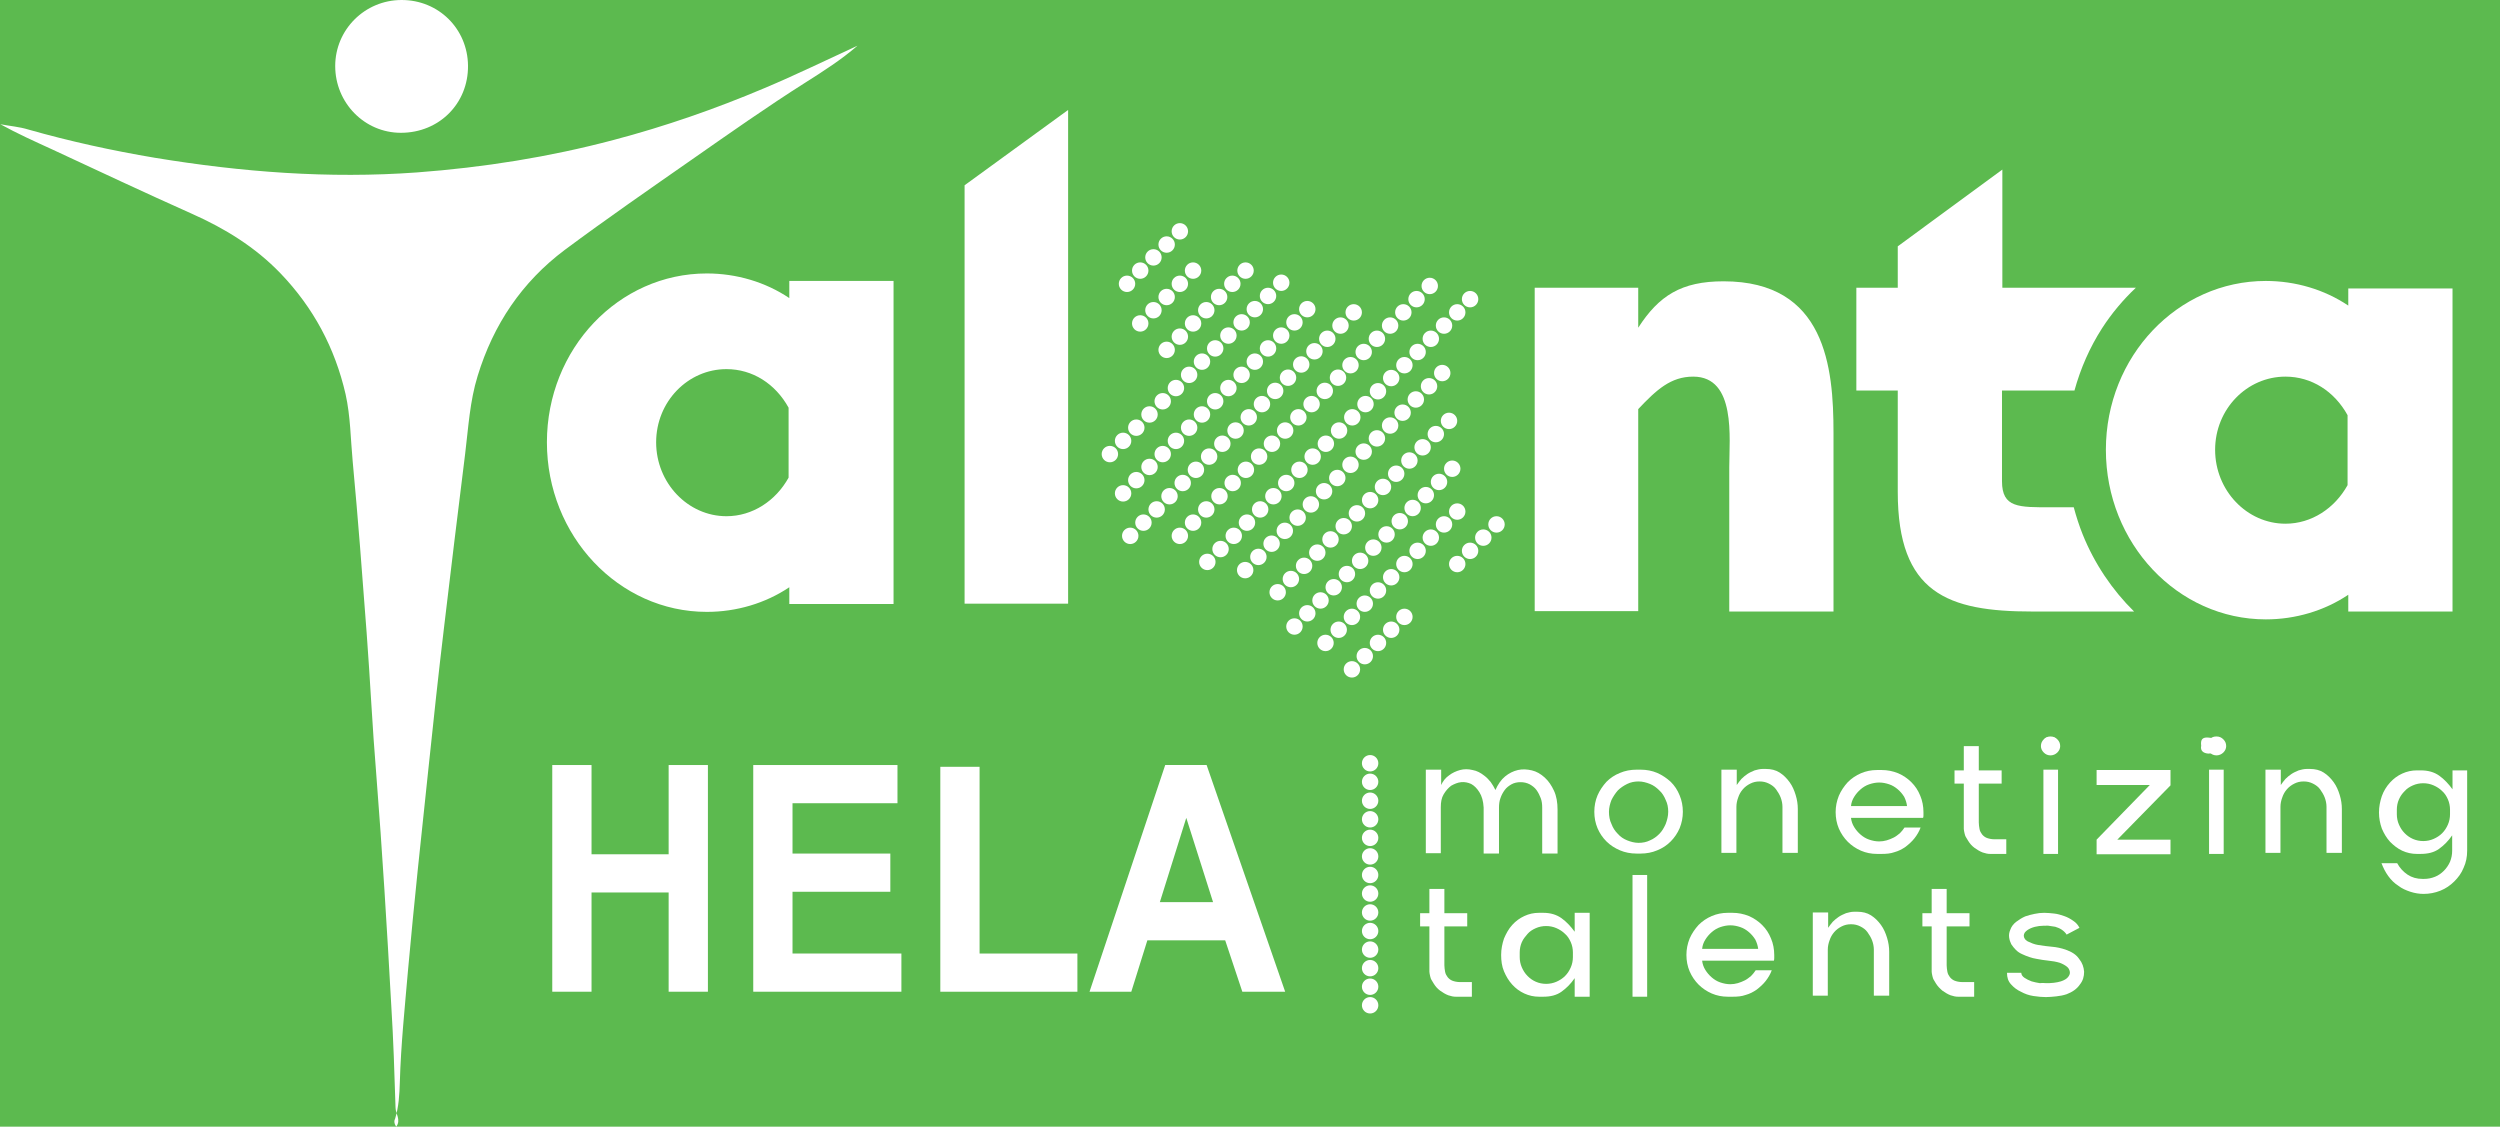 <?xml version="1.0" encoding="utf-8"?>
<!-- Generator: Adobe Illustrator 26.0.0, SVG Export Plug-In . SVG Version: 6.00 Build 0)  -->
<svg version="1.1" id="Layer_1" xmlns="http://www.w3.org/2000/svg" xmlns:xlink="http://www.w3.org/1999/xlink" x="0px" y="0px"
	 viewBox="0 0 700.3 315.6" style="enable-background:new 0 0 700.3 315.6;" xml:space="preserve">
<style type="text/css">
	.st0{fill:#070808;}
	.st1{fill:#D43330;}
	.st2{fill:#5CBA4F;}
	.st3{fill:#E72326;}
	.st4{fill:#FFFFFF;}
</style>
<rect id="XMLID_2602_" x="-61.8" y="-148.2" class="st2" width="792" height="612"/>
<g id="XMLID_179_">
	<g id="XMLID_258_">
		<g id="XMLID_451_">
			<circle id="XMLID_456_" class="st4" cx="330.5" cy="64.8" r="2.3"/>
			<circle id="XMLID_455_" class="st4" cx="326.8" cy="68.5" r="2.3"/>
			<circle id="XMLID_454_" class="st4" cx="323.1" cy="72.1" r="2.3"/>
			<circle id="XMLID_453_" class="st4" cx="319.4" cy="75.8" r="2.3"/>
			<circle id="XMLID_452_" class="st4" cx="315.7" cy="79.5" r="2.3"/>
		</g>
		<g id="XMLID_445_">
			<circle id="XMLID_450_" class="st4" cx="334.2" cy="75.8" r="2.3"/>
			<circle id="XMLID_449_" class="st4" cx="330.5" cy="79.5" r="2.3"/>
			<circle id="XMLID_448_" class="st4" cx="326.8" cy="83.2" r="2.3"/>
			<circle id="XMLID_447_" class="st4" cx="323.1" cy="86.9" r="2.3"/>
			<circle id="XMLID_446_" class="st4" cx="319.4" cy="90.6" r="2.3"/>
		</g>
		<g id="XMLID_437_">
			<circle id="XMLID_444_" class="st4" cx="348.9" cy="75.8" r="2.3"/>
			<circle id="XMLID_443_" class="st4" cx="345.2" cy="79.5" r="2.3"/>
			<circle id="XMLID_442_" class="st4" cx="341.5" cy="83.2" r="2.3"/>
			<circle id="XMLID_441_" class="st4" cx="337.9" cy="86.9" r="2.3"/>
			<circle id="XMLID_440_" class="st4" cx="334.2" cy="90.6" r="2.3"/>
			<circle id="XMLID_439_" class="st4" cx="330.5" cy="94.3" r="2.3"/>
			<circle id="XMLID_438_" class="st4" cx="326.8" cy="98" r="2.3"/>
		</g>
		<g id="XMLID_422_">
			<circle id="XMLID_436_" class="st4" cx="358.9" cy="79.2" r="2.3"/>
			<circle id="XMLID_435_" class="st4" cx="355.2" cy="82.9" r="2.3"/>
			<circle id="XMLID_434_" class="st4" cx="351.5" cy="86.6" r="2.3"/>
			<circle id="XMLID_433_" class="st4" cx="347.8" cy="90.3" r="2.3"/>
			<circle id="XMLID_432_" class="st4" cx="344.1" cy="94" r="2.3"/>
			<circle id="XMLID_431_" class="st4" cx="340.4" cy="97.6" r="2.3"/>
			<circle id="XMLID_430_" class="st4" cx="336.7" cy="101.3" r="2.3"/>
			<circle id="XMLID_429_" class="st4" cx="333.1" cy="105" r="2.3"/>
			<circle id="XMLID_428_" class="st4" cx="329.4" cy="108.7" r="2.3"/>
			<circle id="XMLID_427_" class="st4" cx="325.7" cy="112.4" r="2.3"/>
			<circle id="XMLID_426_" class="st4" cx="322" cy="116.1" r="2.3"/>
			<circle id="XMLID_425_" class="st4" cx="318.3" cy="119.8" r="2.3"/>
			<circle id="XMLID_424_" class="st4" cx="314.6" cy="123.5" r="2.3"/>
			<circle id="XMLID_423_" class="st4" cx="310.9" cy="127.2" r="2.3"/>
		</g>
		<g id="XMLID_400_">
			<circle id="XMLID_421_" class="st4" cx="366.2" cy="86.6" r="2.3"/>
			<circle id="XMLID_420_" class="st4" cx="362.6" cy="90.3" r="2.3"/>
			<circle id="XMLID_419_" class="st4" cx="358.9" cy="94" r="2.3"/>
			<circle id="XMLID_418_" class="st4" cx="355.2" cy="97.6" r="2.3"/>
			<circle id="XMLID_417_" class="st4" cx="351.5" cy="101.3" r="2.3"/>
			<circle id="XMLID_416_" class="st4" cx="347.8" cy="105" r="2.3"/>
			<circle id="XMLID_412_" class="st4" cx="344.1" cy="108.7" r="2.3"/>
			<circle id="XMLID_411_" class="st4" cx="340.4" cy="112.4" r="2.3"/>
			<circle id="XMLID_407_" class="st4" cx="336.7" cy="116.1" r="2.3"/>
			<circle id="XMLID_406_" class="st4" cx="333.1" cy="119.8" r="2.3"/>
			<circle id="XMLID_405_" class="st4" cx="329.4" cy="123.5" r="2.3"/>
			<circle id="XMLID_404_" class="st4" cx="325.7" cy="127.2" r="2.3"/>
			<circle id="XMLID_403_" class="st4" cx="322" cy="130.8" r="2.3"/>
			<circle id="XMLID_402_" class="st4" cx="318.3" cy="134.5" r="2.3"/>
			<circle id="XMLID_401_" class="st4" cx="314.6" cy="138.2" r="2.3"/>
		</g>
		<g id="XMLID_384_">
			<circle id="XMLID_399_" class="st4" cx="368.2" cy="98.4" r="2.3"/>
			<circle id="XMLID_398_" class="st4" cx="364.5" cy="102.1" r="2.3"/>
			<circle id="XMLID_397_" class="st4" cx="360.8" cy="105.8" r="2.3"/>
			<circle id="XMLID_396_" class="st4" cx="357.2" cy="109.5" r="2.3"/>
			<circle id="XMLID_395_" class="st4" cx="353.5" cy="113.2" r="2.3"/>
			<circle id="XMLID_394_" class="st4" cx="349.8" cy="116.9" r="2.3"/>
			<circle id="XMLID_393_" class="st4" cx="346.1" cy="120.6" r="2.3"/>
			<circle id="XMLID_392_" class="st4" cx="342.4" cy="124.3" r="2.3"/>
			<circle id="XMLID_391_" class="st4" cx="338.7" cy="127.9" r="2.3"/>
			<circle id="XMLID_390_" class="st4" cx="335" cy="131.6" r="2.3"/>
			<circle id="XMLID_389_" class="st4" cx="331.3" cy="135.3" r="2.3"/>
			<circle id="XMLID_388_" class="st4" cx="327.6" cy="139" r="2.3"/>
			<circle id="XMLID_387_" class="st4" cx="324" cy="142.7" r="2.3"/>
			<circle id="XMLID_386_" class="st4" cx="320.3" cy="146.4" r="2.3"/>
			<circle id="XMLID_385_" class="st4" cx="316.6" cy="150.1" r="2.3"/>
		</g>
		<g id="XMLID_370_">
			<circle id="XMLID_383_" class="st4" cx="374.8" cy="105.8" r="2.3"/>
			<circle id="XMLID_382_" class="st4" cx="371.1" cy="109.5" r="2.3"/>
			<circle id="XMLID_381_" class="st4" cx="367.4" cy="113.2" r="2.3"/>
			<circle id="XMLID_380_" class="st4" cx="363.7" cy="116.9" r="2.3"/>
			<circle id="XMLID_379_" class="st4" cx="360" cy="120.6" r="2.3"/>
			<circle id="XMLID_378_" class="st4" cx="356.3" cy="124.3" r="2.3"/>
			<circle id="XMLID_377_" class="st4" cx="352.7" cy="127.9" r="2.3"/>
			<circle id="XMLID_376_" class="st4" cx="349" cy="131.6" r="2.3"/>
			<circle id="XMLID_375_" class="st4" cx="345.3" cy="135.3" r="2.3"/>
			<circle id="XMLID_374_" class="st4" cx="341.6" cy="139" r="2.3"/>
			<circle id="XMLID_373_" class="st4" cx="337.9" cy="142.7" r="2.3"/>
			<circle id="XMLID_372_" class="st4" cx="334.2" cy="146.4" r="2.3"/>
			<circle id="XMLID_371_" class="st4" cx="330.5" cy="150.1" r="2.3"/>
		</g>
		<g id="XMLID_366_">
			<circle id="XMLID_369_" class="st4" cx="379.2" cy="87.5" r="2.3"/>
			<circle id="XMLID_368_" class="st4" cx="375.5" cy="91.2" r="2.3"/>
			<circle id="XMLID_367_" class="st4" cx="371.8" cy="94.9" r="2.3"/>
		</g>
		<g id="XMLID_358_">
			<circle id="XMLID_365_" class="st4" cx="400.5" cy="80.1" r="2.3"/>
			<circle id="XMLID_364_" class="st4" cx="396.8" cy="83.8" r="2.3"/>
			<circle id="XMLID_363_" class="st4" cx="393.1" cy="87.5" r="2.3"/>
			<circle id="XMLID_362_" class="st4" cx="389.4" cy="91.2" r="2.3"/>
			<circle id="XMLID_361_" class="st4" cx="385.7" cy="94.9" r="2.3"/>
			<circle id="XMLID_360_" class="st4" cx="382" cy="98.6" r="2.3"/>
			<circle id="XMLID_359_" class="st4" cx="378.3" cy="102.3" r="2.3"/>
		</g>
		<g id="XMLID_334_">
			<g id="XMLID_344_">
				<circle id="XMLID_357_" class="st4" cx="382.5" cy="113.2" r="2.3"/>
				<circle id="XMLID_356_" class="st4" cx="378.8" cy="116.9" r="2.3"/>
				<circle id="XMLID_355_" class="st4" cx="375.1" cy="120.6" r="2.3"/>
				<circle id="XMLID_354_" class="st4" cx="371.4" cy="124.3" r="2.3"/>
				<circle id="XMLID_353_" class="st4" cx="367.7" cy="127.9" r="2.3"/>
				<circle id="XMLID_352_" class="st4" cx="364" cy="131.6" r="2.3"/>
				<circle id="XMLID_351_" class="st4" cx="360.3" cy="135.3" r="2.3"/>
				<circle id="XMLID_350_" class="st4" cx="356.7" cy="139" r="2.3"/>
				<circle id="XMLID_349_" class="st4" cx="353" cy="142.7" r="2.3"/>
				<circle id="XMLID_348_" class="st4" cx="349.3" cy="146.4" r="2.3"/>
				<circle id="XMLID_347_" class="st4" cx="345.6" cy="150.1" r="2.3"/>
				<circle id="XMLID_346_" class="st4" cx="341.9" cy="153.8" r="2.3"/>
				<circle id="XMLID_345_" class="st4" cx="338.2" cy="157.4" r="2.3"/>
			</g>
			<g id="XMLID_335_">
				<circle id="XMLID_343_" class="st4" cx="411.8" cy="83.8" r="2.3"/>
				<circle id="XMLID_342_" class="st4" cx="408.2" cy="87.5" r="2.3"/>
				<circle id="XMLID_341_" class="st4" cx="404.5" cy="91.2" r="2.3"/>
				<circle id="XMLID_340_" class="st4" cx="400.8" cy="94.9" r="2.3"/>
				<circle id="XMLID_339_" class="st4" cx="397.1" cy="98.6" r="2.3"/>
				<circle id="XMLID_338_" class="st4" cx="393.4" cy="102.3" r="2.3"/>
				<circle id="XMLID_337_" class="st4" cx="389.7" cy="105.9" r="2.3"/>
				<circle id="XMLID_336_" class="st4" cx="386" cy="109.6" r="2.3"/>
			</g>
		</g>
		<g id="XMLID_315_">
			<g id="XMLID_321_">
				<circle id="XMLID_333_" class="st4" cx="389.4" cy="119.2" r="2.3"/>
				<circle id="XMLID_332_" class="st4" cx="385.7" cy="122.8" r="2.3"/>
				<circle id="XMLID_331_" class="st4" cx="382" cy="126.5" r="2.3"/>
				<circle id="XMLID_330_" class="st4" cx="378.3" cy="130.2" r="2.3"/>
				<circle id="XMLID_329_" class="st4" cx="374.6" cy="133.9" r="2.3"/>
				<circle id="XMLID_328_" class="st4" cx="370.9" cy="137.6" r="2.3"/>
				<circle id="XMLID_327_" class="st4" cx="367.2" cy="141.3" r="2.3"/>
				<circle id="XMLID_326_" class="st4" cx="363.5" cy="145" r="2.3"/>
				<circle id="XMLID_325_" class="st4" cx="359.9" cy="148.7" r="2.3"/>
				<circle id="XMLID_324_" class="st4" cx="356.2" cy="152.3" r="2.3"/>
				<circle id="XMLID_323_" class="st4" cx="352.5" cy="156" r="2.3"/>
				<circle id="XMLID_322_" class="st4" cx="348.8" cy="159.7" r="2.3"/>
			</g>
			<g id="XMLID_316_">
				<circle id="XMLID_320_" class="st4" cx="404" cy="104.5" r="2.3"/>
				<circle id="XMLID_319_" class="st4" cx="400.3" cy="108.2" r="2.3"/>
				<circle id="XMLID_318_" class="st4" cx="396.6" cy="111.9" r="2.3"/>
				<circle id="XMLID_317_" class="st4" cx="392.9" cy="115.6" r="2.3"/>
			</g>
		</g>
		<g id="XMLID_300_">
			<circle id="XMLID_314_" class="st4" cx="405.9" cy="117.9" r="2.3"/>
			<circle id="XMLID_313_" class="st4" cx="402.2" cy="121.6" r="2.3"/>
			<circle id="XMLID_312_" class="st4" cx="398.5" cy="125.3" r="2.3"/>
			<circle id="XMLID_311_" class="st4" cx="394.8" cy="129" r="2.3"/>
			<circle id="XMLID_310_" class="st4" cx="391.1" cy="132.7" r="2.3"/>
			<circle id="XMLID_309_" class="st4" cx="387.4" cy="136.4" r="2.3"/>
			<circle id="XMLID_308_" class="st4" cx="383.8" cy="140.1" r="2.3"/>
			<circle id="XMLID_307_" class="st4" cx="380.1" cy="143.8" r="2.3"/>
			<circle id="XMLID_306_" class="st4" cx="376.4" cy="147.4" r="2.3"/>
			<circle id="XMLID_305_" class="st4" cx="372.7" cy="151.1" r="2.3"/>
			<circle id="XMLID_304_" class="st4" cx="369" cy="154.8" r="2.3"/>
			<circle id="XMLID_303_" class="st4" cx="365.3" cy="158.5" r="2.3"/>
			<circle id="XMLID_302_" class="st4" cx="361.6" cy="162.2" r="2.3"/>
			<circle id="XMLID_301_" class="st4" cx="357.9" cy="165.9" r="2.3"/>
		</g>
		<g id="XMLID_286_">
			<circle id="XMLID_299_" class="st4" cx="406.8" cy="131.3" r="2.3"/>
			<circle id="XMLID_298_" class="st4" cx="403.1" cy="135" r="2.3"/>
			<circle id="XMLID_297_" class="st4" cx="399.4" cy="138.7" r="2.3"/>
			<circle id="XMLID_296_" class="st4" cx="395.7" cy="142.3" r="2.3"/>
			<circle id="XMLID_295_" class="st4" cx="392.1" cy="146" r="2.3"/>
			<circle id="XMLID_294_" class="st4" cx="388.4" cy="149.7" r="2.3"/>
			<circle id="XMLID_293_" class="st4" cx="384.7" cy="153.4" r="2.3"/>
			<circle id="XMLID_292_" class="st4" cx="381" cy="157.1" r="2.3"/>
			<circle id="XMLID_291_" class="st4" cx="377.3" cy="160.8" r="2.3"/>
			<circle id="XMLID_290_" class="st4" cx="373.6" cy="164.5" r="2.3"/>
			<circle id="XMLID_289_" class="st4" cx="369.9" cy="168.2" r="2.3"/>
			<circle id="XMLID_288_" class="st4" cx="366.2" cy="171.8" r="2.3"/>
			<circle id="XMLID_287_" class="st4" cx="362.6" cy="175.5" r="2.3"/>
		</g>
		<g id="XMLID_273_">
			<circle id="XMLID_285_" class="st4" cx="408.2" cy="143.3" r="2.3"/>
			<circle id="XMLID_284_" class="st4" cx="404.5" cy="146.9" r="2.3"/>
			<circle id="XMLID_283_" class="st4" cx="400.8" cy="150.6" r="2.3"/>
			<circle id="XMLID_282_" class="st4" cx="397.1" cy="154.3" r="2.3"/>
			<circle id="XMLID_281_" class="st4" cx="393.4" cy="158" r="2.3"/>
			<circle id="XMLID_280_" class="st4" cx="389.7" cy="161.7" r="2.3"/>
			<circle id="XMLID_279_" class="st4" cx="386" cy="165.4" r="2.3"/>
			<circle id="XMLID_278_" class="st4" cx="382.3" cy="169.1" r="2.3"/>
			<circle id="XMLID_277_" class="st4" cx="378.7" cy="172.8" r="2.3"/>
			<circle id="XMLID_275_" class="st4" cx="375" cy="176.4" r="2.3"/>
			<circle id="XMLID_274_" class="st4" cx="371.3" cy="180.1" r="2.3"/>
		</g>
		<g id="XMLID_259_">
			<circle id="XMLID_272_" class="st4" cx="419.2" cy="146.9" r="2.3"/>
			<circle id="XMLID_271_" class="st4" cx="415.5" cy="150.6" r="2.3"/>
			<circle id="XMLID_270_" class="st4" cx="411.8" cy="154.3" r="2.3"/>
			<circle id="XMLID_269_" class="st4" cx="408.2" cy="158" r="2.3"/>
			<circle id="XMLID_268_" class="st4" cx="393.4" cy="172.8" r="2.3"/>
			<circle id="XMLID_267_" class="st4" cx="389.7" cy="176.4" r="2.3"/>
			<circle id="XMLID_266_" class="st4" cx="386" cy="180.1" r="2.3"/>
			<circle id="XMLID_265_" class="st4" cx="382.3" cy="183.8" r="2.3"/>
			<circle id="XMLID_264_" class="st4" cx="378.7" cy="187.5" r="2.3"/>
		</g>
	</g>
	<path id="XMLID_257_" class="st4" d="M616.6,208.9c-0.2-1.6,0.2-2.4,1.9-2.3c1.3,0.1,2.2,0.2,2.1,1.8c-0.1,1.4,0,2.7-2,2.7
		C617.2,211,616.3,210.3,616.6,208.9z"/>
	<path id="XMLID_256_" class="st4" d="M574.4,206.6c1.8-0.3,2,0.9,2,2.2c0,1.4-0.5,2-2,2.1c-1.7,0-2.1-0.7-2.1-2.2
		C572.3,207.1,572.8,206.3,574.4,206.6z"/>
	<g id="XMLID_224_">
		<circle id="XMLID_255_" class="st4" cx="383.8" cy="213.8" r="2.3"/>
		<circle id="XMLID_254_" class="st4" cx="383.8" cy="219" r="2.3"/>
		<circle id="XMLID_253_" class="st4" cx="383.8" cy="224.3" r="2.3"/>
		<circle id="XMLID_252_" class="st4" cx="383.8" cy="229.5" r="2.3"/>
		<circle id="XMLID_243_" class="st4" cx="383.8" cy="234.7" r="2.3"/>
		<circle id="XMLID_242_" class="st4" cx="383.8" cy="239.9" r="2.3"/>
		<circle id="XMLID_241_" class="st4" cx="383.8" cy="245.1" r="2.3"/>
		<circle id="XMLID_240_" class="st4" cx="383.8" cy="250.3" r="2.3"/>
		<circle id="XMLID_239_" class="st4" cx="383.8" cy="255.6" r="2.3"/>
		<circle id="XMLID_238_" class="st4" cx="383.8" cy="260.8" r="2.3"/>
		<circle id="XMLID_237_" class="st4" cx="383.8" cy="266" r="2.3"/>
		<circle id="XMLID_227_" class="st4" cx="383.8" cy="271.2" r="2.3"/>
		<circle id="XMLID_226_" class="st4" cx="383.8" cy="276.4" r="2.3"/>
		<circle id="XMLID_225_" class="st4" cx="383.8" cy="281.6" r="2.3"/>
	</g>
	<g id="XMLID_223_">
		<path class="st4" d="M399.4,239.2v-23.6h4.3v4.3c0.5-1.1,1.2-2,2.2-2.7c0.9-0.7,2-1.2,3.1-1.5c1.1-0.3,2.3-0.3,3.5,0
			c1.2,0.2,2.3,0.8,3.3,1.6c0.7,0.5,1.3,1.2,1.8,1.8c0.5,0.7,0.9,1.4,1.3,2.2c0.7-1.6,1.6-2.9,2.7-3.8c1.1-0.9,2.3-1.5,3.6-1.8
			c1.3-0.3,2.6-0.2,3.9,0.1c1.3,0.3,2.5,1,3.6,2c1.1,1,1.9,2.2,2.6,3.7c0.7,1.5,1,3.3,1,5.3v12.3H432v-12.9c0-0.9-0.1-1.8-0.4-2.6
			c-0.3-0.8-0.7-1.6-1.2-2.3c-0.5-0.7-1.2-1.2-1.9-1.6c-0.8-0.4-1.6-0.6-2.6-0.6c-0.9,0-1.8,0.2-2.5,0.6c-0.7,0.4-1.4,0.9-1.9,1.6
			c-0.5,0.7-0.9,1.4-1.2,2.3c-0.3,0.8-0.4,1.7-0.4,2.6v12.9h-4.3v-12.9c-0.1-1.8-0.5-3.2-1.2-4.3c-0.7-1.1-1.4-1.8-2.3-2.3
			c-0.9-0.4-1.8-0.6-2.8-0.5c-1,0.1-1.9,0.5-2.8,1c-0.8,0.6-1.5,1.4-2.1,2.4c-0.6,1-0.8,2.2-0.8,3.6v12.9H399.4z"/>
		<path class="st4" d="M459.6,215.6c1.6,0,3.2,0.3,4.6,0.9c1.4,0.6,2.7,1.5,3.8,2.5c1.1,1.1,1.9,2.3,2.5,3.8c0.6,1.4,0.9,3,0.9,4.6
			c0,1.6-0.3,3.1-0.9,4.6c-0.6,1.4-1.5,2.7-2.5,3.7c-1.1,1.1-2.3,1.9-3.8,2.5c-1.4,0.6-3,0.9-4.6,0.9h-1.2c-1.6,0-3.2-0.3-4.6-0.9
			c-1.4-0.6-2.7-1.4-3.8-2.5c-1.1-1.1-1.9-2.3-2.5-3.7c-0.6-1.4-0.9-3-0.9-4.6c0-1.6,0.3-3.2,0.9-4.6c0.6-1.4,1.5-2.7,2.5-3.8
			c1.1-1.1,2.3-1.9,3.8-2.5c1.4-0.6,3-0.9,4.6-0.9H459.6z M467.3,227.4c0-1.2-0.2-2.3-0.7-3.3c-0.4-1-1-2-1.8-2.7
			c-0.8-0.8-1.6-1.4-2.6-1.8s-2.1-0.7-3.2-0.7c-1.1,0-2.2,0.2-3.2,0.7s-1.9,1.1-2.6,1.8c-0.7,0.8-1.3,1.7-1.8,2.7
			c-0.4,1-0.7,2.2-0.7,3.3c0,1.2,0.2,2.4,0.7,3.4c0.4,1.1,1,2,1.8,2.8c0.7,0.8,1.6,1.4,2.6,1.8c1,0.4,2.1,0.7,3.2,0.7
			c1.1,0,2.2-0.2,3.2-0.7c1-0.4,1.9-1.1,2.6-1.8c0.8-0.8,1.3-1.7,1.8-2.8C467,229.7,467.3,228.6,467.3,227.4z"/>
		<path class="st4" d="M482.2,239.2v-23.6h4.3v4.3c0.4-0.6,0.8-1.1,1.3-1.7c0.5-0.5,1.1-1,1.7-1.4c0.6-0.4,1.3-0.7,2-1
			c0.7-0.2,1.5-0.4,2.2-0.4h1c1.4,0,2.7,0.3,3.8,1c1.1,0.7,2,1.6,2.8,2.7s1.3,2.3,1.7,3.6c0.4,1.3,0.6,2.6,0.6,3.9v12.3h-4.3v-12.9
			c0-0.9-0.2-1.8-0.5-2.6c-0.3-0.8-0.8-1.6-1.3-2.3s-1.2-1.2-2-1.6c-0.8-0.4-1.6-0.6-2.6-0.6c-1,0-1.8,0.2-2.6,0.6
			c-0.8,0.4-1.5,0.9-2.1,1.6s-1,1.4-1.3,2.3c-0.3,0.8-0.5,1.7-0.5,2.6v12.9H482.2z"/>
		<path class="st4" d="M518.5,229.1c0.1,0.9,0.4,1.8,0.9,2.6c0.5,0.8,1.1,1.5,1.8,2.1c0.7,0.6,1.5,1.1,2.4,1.4
			c0.9,0.3,1.8,0.5,2.8,0.5c0.7,0,1.4-0.1,2.1-0.3c0.7-0.2,1.4-0.5,2-0.8c0.6-0.3,1.2-0.8,1.7-1.2c0.5-0.5,0.9-1,1.3-1.6h4.5
			c-0.4,1.1-1,2.1-1.7,3c-0.7,0.9-1.6,1.7-2.5,2.4c-1,0.7-2,1.2-3.1,1.5c-1.1,0.4-2.3,0.5-3.6,0.5h-1.3c-1.6,0-3.1-0.3-4.5-0.9
			c-1.4-0.6-2.7-1.5-3.7-2.5s-1.9-2.3-2.5-3.7c-0.6-1.4-0.9-3-0.9-4.6s0.3-3.1,0.9-4.6c0.6-1.4,1.5-2.7,2.5-3.8
			c1.1-1.1,2.3-1.9,3.7-2.5c1.4-0.6,2.9-0.9,4.5-0.9h1.3c1.6,0,3.1,0.3,4.6,0.9c1.4,0.6,2.7,1.5,3.7,2.5c1.1,1.1,1.9,2.3,2.5,3.8
			c0.6,1.4,0.9,3,0.9,4.6c0,0.3,0,0.5,0,0.8c0,0.3,0,0.5-0.1,0.8H518.5z M534.2,225.8c-0.1-0.9-0.4-1.8-0.8-2.6
			c-0.5-0.8-1.1-1.5-1.8-2.1c-0.7-0.6-1.5-1.1-2.4-1.4c-0.9-0.3-1.8-0.5-2.8-0.5s-1.9,0.2-2.8,0.5c-0.9,0.3-1.7,0.8-2.4,1.4
			c-0.7,0.6-1.3,1.3-1.8,2.1c-0.5,0.8-0.8,1.6-0.9,2.6H534.2z"/>
		<path class="st4" d="M551.3,235.5c-0.2-0.3-0.4-0.7-0.6-1c-0.2-0.3-0.3-0.7-0.4-1.1c-0.1-0.5-0.2-0.9-0.2-1.2c0-0.3,0-0.7,0-1.1
			v-11.6h-2.6v-3.7h2.6v-6.8h4.2v6.8h6.4v3.7h-6.4v10.9c0,0.6,0.1,1.2,0.2,1.8c0.1,0.6,0.4,1.1,0.7,1.5c0.3,0.4,0.8,0.8,1.3,1
			s1.3,0.4,2.2,0.4h3.3v4.1h-4.4c-0.3,0-0.7,0-1.1-0.1c-0.4-0.1-0.7-0.2-1.1-0.3c-0.8-0.3-1.6-0.8-2.3-1.3
			C552.3,236.9,551.8,236.3,551.3,235.5z"/>
		<path class="st4" d="M574.4,206.3c0.8,0,1.4,0.3,1.9,0.8c0.5,0.5,0.8,1.1,0.8,1.9c0,0.7-0.3,1.3-0.8,1.8c-0.5,0.5-1.2,0.8-1.9,0.8
			c-0.8,0-1.4-0.3-1.9-0.8c-0.5-0.5-0.8-1.1-0.8-1.8c0-0.8,0.3-1.4,0.8-1.9C573.1,206.5,573.7,206.3,574.4,206.3z M572.4,215.6h4.1
			v23.6h-4.1V215.6z"/>
		<path class="st4" d="M587.3,219.8v-4.1H608v4.3l-14.9,15.2H608v4.1h-20.7v-4.1l14.9-15.3H587.3z"/>
		<path class="st4" d="M620.9,206.3c0.8,0,1.4,0.3,1.9,0.8c0.5,0.5,0.8,1.1,0.8,1.9c0,0.7-0.3,1.3-0.8,1.8c-0.5,0.5-1.2,0.8-1.9,0.8
			c-0.8,0-1.4-0.3-1.9-0.8c-0.5-0.5-0.8-1.1-0.8-1.8c0-0.8,0.3-1.4,0.8-1.9C619.5,206.5,620.1,206.3,620.9,206.3z M618.8,215.6h4.1
			v23.6h-4.1V215.6z"/>
		<path class="st4" d="M634.6,239.2v-23.6h4.3v4.3c0.4-0.6,0.8-1.1,1.3-1.7c0.5-0.5,1.1-1,1.7-1.4c0.6-0.4,1.3-0.7,2-1
			c0.7-0.2,1.5-0.4,2.2-0.4h1c1.4,0,2.7,0.3,3.8,1c1.1,0.7,2,1.6,2.8,2.7s1.3,2.3,1.7,3.6c0.4,1.3,0.6,2.6,0.6,3.9v12.3h-4.3v-12.9
			c0-0.9-0.2-1.8-0.5-2.6c-0.3-0.8-0.8-1.6-1.3-2.3s-1.2-1.2-2-1.6c-0.8-0.4-1.6-0.6-2.6-0.6c-1,0-1.8,0.2-2.6,0.6
			c-0.8,0.4-1.5,0.9-2.1,1.6s-1,1.4-1.3,2.3c-0.3,0.8-0.5,1.7-0.5,2.6v12.9H634.6z"/>
		<path class="st4" d="M691.1,215.7v22.6c0,1.7-0.3,3.3-1,4.8c-0.6,1.5-1.5,2.7-2.6,3.8c-1.1,1.1-2.4,2-3.9,2.6
			c-1.5,0.6-3.1,0.9-4.7,0.9c-1.2,0-2.5-0.2-3.7-0.6s-2.4-0.9-3.4-1.7c-1.1-0.7-2-1.6-2.8-2.7c-0.8-1.1-1.4-2.3-1.9-3.6h4.4
			c0.7,1.3,1.7,2.4,2.9,3.2c1.2,0.8,2.6,1.2,4.2,1.2h0.4c1.1,0,2.1-0.2,3.1-0.6c1-0.4,1.8-1,2.5-1.7s1.3-1.6,1.7-2.5
			c0.4-1,0.6-2,0.6-3.1v-4.3c-1.1,1.6-2.3,2.8-3.7,3.8c-1.4,1-3.1,1.4-5.2,1.4H677c-1.4,0-2.8-0.3-4.1-0.9c-1.3-0.6-2.4-1.5-3.4-2.5
			c-1-1.1-1.7-2.3-2.3-3.7c-0.5-1.4-0.8-2.9-0.8-4.5c0-1.6,0.3-3.1,0.8-4.6c0.5-1.4,1.3-2.7,2.3-3.8c1-1.1,2.1-1.9,3.4-2.5
			c1.3-0.6,2.7-0.9,4.1-0.9h1.1c2.1,0,3.8,0.5,5.2,1.5c1.4,1,2.6,2.3,3.7,3.8v-5.3H691.1z M686.3,226.8c0-1-0.2-2-0.6-2.9
			s-0.9-1.7-1.6-2.3c-0.7-0.7-1.5-1.2-2.4-1.6c-0.9-0.4-1.9-0.6-2.9-0.6c-1,0-2,0.2-2.9,0.6c-0.9,0.4-1.7,0.9-2.3,1.6
			c-0.7,0.7-1.2,1.4-1.6,2.3c-0.4,0.9-0.6,1.9-0.6,2.9v1.3c0,1,0.2,2,0.6,2.9c0.4,0.9,0.9,1.7,1.6,2.4s1.4,1.2,2.3,1.6
			c0.9,0.4,1.9,0.6,2.9,0.6c1,0,2-0.2,2.9-0.6s1.7-0.9,2.4-1.6c0.7-0.7,1.2-1.5,1.6-2.4s0.6-1.9,0.6-2.9V226.8z"/>
		<path class="st4" d="M401.6,275.5c-0.2-0.3-0.4-0.7-0.6-1c-0.2-0.3-0.3-0.7-0.4-1.1c-0.1-0.5-0.2-0.9-0.2-1.2c0-0.3,0-0.7,0-1.1
			v-11.6h-2.6v-3.7h2.6v-6.8h4.2v6.8h6.4v3.7h-6.4v10.9c0,0.6,0.1,1.2,0.2,1.8c0.1,0.6,0.4,1.1,0.7,1.5c0.3,0.4,0.8,0.8,1.3,1
			s1.3,0.4,2.2,0.4h3.3v4.1h-4.4c-0.3,0-0.7,0-1.1-0.1c-0.4-0.1-0.7-0.2-1.1-0.3c-0.8-0.3-1.6-0.8-2.3-1.3
			C402.6,276.9,402.1,276.3,401.6,275.5z"/>
		<path class="st4" d="M445.3,255.7v23.5h-4.2V274c-1.1,1.6-2.3,2.8-3.7,3.8c-1.4,1-3.1,1.4-5.1,1.4h-1.2c-1.4,0-2.8-0.3-4.1-0.9
			c-1.3-0.6-2.4-1.4-3.4-2.5c-1-1.1-1.7-2.3-2.3-3.7c-0.6-1.4-0.8-3-0.8-4.6c0-1.6,0.3-3.1,0.8-4.6c0.6-1.4,1.3-2.7,2.3-3.8
			c1-1.1,2.1-1.9,3.4-2.5c1.3-0.6,2.6-0.9,4.1-0.9h1.2c2,0,3.7,0.5,5.1,1.5c1.4,1,2.6,2.3,3.7,3.8v-5.3H445.3z M440.6,266.8
			c0-1-0.2-2-0.6-2.9c-0.4-0.9-0.9-1.7-1.6-2.3c-0.7-0.7-1.5-1.2-2.4-1.6s-1.9-0.6-2.9-0.6c-1,0-2,0.2-2.9,0.6
			c-0.9,0.4-1.7,0.9-2.3,1.6s-1.2,1.4-1.6,2.3c-0.4,0.9-0.6,1.9-0.6,2.9v1.3c0,1,0.2,2,0.6,2.9c0.4,0.9,0.9,1.7,1.6,2.4
			c0.7,0.7,1.4,1.2,2.3,1.6c0.9,0.4,1.9,0.6,2.9,0.6c1,0,2-0.2,2.9-0.6c0.9-0.4,1.7-0.9,2.4-1.6c0.7-0.7,1.2-1.5,1.6-2.4
			s0.6-1.9,0.6-2.9V266.8z"/>
		<path class="st4" d="M457.3,279.2v-34.1h4.1v34.1H457.3z"/>
		<path class="st4" d="M476.8,269.1c0.1,0.9,0.4,1.8,0.9,2.6c0.5,0.8,1.1,1.5,1.8,2.1c0.7,0.6,1.5,1.1,2.4,1.4
			c0.9,0.3,1.8,0.5,2.8,0.5c0.7,0,1.4-0.1,2.1-0.3c0.7-0.2,1.4-0.5,2-0.8c0.6-0.3,1.2-0.8,1.7-1.2c0.5-0.5,0.9-1,1.3-1.6h4.5
			c-0.4,1.1-1,2.1-1.7,3c-0.7,0.9-1.6,1.7-2.5,2.4c-1,0.7-2,1.2-3.1,1.5c-1.1,0.4-2.3,0.5-3.6,0.5H484c-1.6,0-3.1-0.3-4.5-0.9
			c-1.4-0.6-2.7-1.5-3.7-2.5s-1.9-2.3-2.5-3.7c-0.6-1.4-0.9-3-0.9-4.6s0.3-3.1,0.9-4.6c0.6-1.4,1.5-2.7,2.5-3.8
			c1.1-1.1,2.3-1.9,3.7-2.5c1.4-0.6,2.9-0.9,4.5-0.9h1.3c1.6,0,3.1,0.3,4.6,0.9c1.4,0.6,2.7,1.5,3.7,2.5c1.1,1.1,1.9,2.3,2.5,3.8
			c0.6,1.4,0.9,3,0.9,4.6c0,0.3,0,0.5,0,0.8c0,0.3,0,0.5-0.1,0.8H476.8z M492.5,265.8c-0.1-0.9-0.4-1.8-0.8-2.6
			c-0.5-0.8-1.1-1.5-1.8-2.1c-0.7-0.6-1.5-1.1-2.4-1.4c-0.9-0.3-1.8-0.5-2.8-0.5s-1.9,0.2-2.8,0.5c-0.9,0.3-1.7,0.8-2.4,1.4
			c-0.7,0.6-1.3,1.3-1.8,2.1c-0.5,0.8-0.8,1.6-0.9,2.6H492.5z"/>
		<path class="st4" d="M507.8,279.2v-23.6h4.3v4.3c0.4-0.6,0.8-1.1,1.3-1.7c0.5-0.5,1.1-1,1.7-1.4c0.6-0.4,1.3-0.7,2-1
			c0.7-0.2,1.5-0.4,2.2-0.4h1c1.4,0,2.7,0.3,3.8,1c1.1,0.7,2,1.6,2.8,2.7s1.3,2.3,1.7,3.6c0.4,1.3,0.6,2.6,0.6,3.9v12.3h-4.3v-12.9
			c0-0.9-0.2-1.8-0.5-2.6c-0.3-0.8-0.8-1.6-1.3-2.3s-1.2-1.2-2-1.6c-0.8-0.4-1.6-0.6-2.6-0.6c-1,0-1.8,0.2-2.6,0.6
			c-0.8,0.4-1.5,0.9-2.1,1.6s-1,1.4-1.3,2.3c-0.3,0.8-0.5,1.7-0.5,2.6v12.9H507.8z"/>
		<path class="st4" d="M542.3,275.5c-0.2-0.3-0.4-0.7-0.6-1c-0.2-0.3-0.3-0.7-0.4-1.1c-0.1-0.5-0.2-0.9-0.2-1.2c0-0.3,0-0.7,0-1.1
			v-11.6h-2.6v-3.7h2.6v-6.8h4.2v6.8h6.4v3.7h-6.4v10.9c0,0.6,0.1,1.2,0.2,1.8c0.1,0.6,0.4,1.1,0.7,1.5c0.3,0.4,0.8,0.8,1.3,1
			s1.3,0.4,2.2,0.4h3.3v4.1h-4.4c-0.3,0-0.7,0-1.1-0.1c-0.4-0.1-0.7-0.2-1.1-0.3c-0.8-0.3-1.6-0.8-2.3-1.3
			C543.4,276.9,542.8,276.3,542.3,275.5z"/>
		<path class="st4" d="M573.2,275.4c0.6,0,1.3,0,2.1-0.1c0.7-0.1,1.4-0.2,2-0.4c0.9-0.3,1.6-0.7,2-1.2c0.4-0.5,0.6-1,0.5-1.5
			c-0.1-0.5-0.3-1-0.8-1.4c-0.5-0.4-1.2-0.8-2-1.1c-1-0.3-2.1-0.5-3.2-0.6s-2.2-0.3-3.3-0.5c-0.7-0.1-1.4-0.3-2-0.5
			c-0.7-0.2-1.3-0.5-2-0.8c-0.7-0.3-1.3-0.7-1.8-1.2c-0.5-0.5-0.9-1-1.3-1.6c-0.3-0.6-0.5-1.2-0.6-1.9c-0.1-0.7,0-1.4,0.3-2.1
			c0.3-0.9,0.9-1.7,1.7-2.3c0.8-0.6,1.6-1.1,2.5-1.5c0.8-0.3,1.7-0.5,2.6-0.7c0.9-0.2,1.8-0.3,2.7-0.3c0.9,0,1.8,0.1,2.8,0.2
			c1,0.1,1.9,0.4,2.8,0.7c0.9,0.3,1.8,0.8,2.5,1.3c0.8,0.5,1.4,1.2,1.8,2l-3.6,1.9c-0.3-0.5-0.8-1-1.4-1.4s-1.2-0.6-1.8-0.8
			c-0.5-0.1-1.2-0.2-2-0.3c-0.8,0-1.6,0-2.5,0.1c-0.8,0.1-1.6,0.3-2.3,0.6s-1.3,0.7-1.7,1.2c-0.2,0.3-0.3,0.6-0.3,0.9
			c0,0.3,0.1,0.6,0.3,0.9c0.2,0.3,0.5,0.5,0.8,0.7c0.4,0.2,0.9,0.4,1.4,0.6c0.5,0.2,1,0.3,1.5,0.4c1.3,0.2,2.6,0.4,3.9,0.5
			c1.3,0.1,2.6,0.4,3.8,0.8c1.7,0.6,3,1.4,3.8,2.6c0.9,1.1,1.3,2.3,1.4,3.6c0,1.3-0.3,2.5-1.2,3.6c-0.8,1.2-2.1,2.1-3.7,2.7
			c-0.9,0.3-1.9,0.5-2.9,0.6c-1,0.1-2,0.2-2.9,0.2c-1,0-2.2-0.1-3.5-0.3c-1.3-0.2-2.4-0.6-3.5-1.2c-1.1-0.5-2-1.2-2.8-2.1
			s-1.1-1.9-1.1-3.2h4c0,0.5,0.3,1,0.9,1.4s1.2,0.7,2,1c0.8,0.2,1.5,0.4,2.3,0.5C572.2,275.3,572.8,275.4,573.2,275.4z"/>
	</g>
	<g id="XMLID_222_">
		<path class="st4" d="M154.7,277.8v-63.5h11v25h21.6v-25h11v63.5h-11V250h-21.6v27.8H154.7z"/>
		<path class="st4" d="M211,277.8v-63.5h40.4V225H222v14.1h27.4v10.7H222v17.3h30.5v10.7H211z"/>
		<path class="st4" d="M263.4,277.8v-63h11v52.3h27.4v10.7H263.4z"/>
		<path class="st4" d="M360,277.8h-12l-4.8-14.4h-21.8l-4.5,14.4h-11.7l21.2-63.5h11.6L360,277.8z M339.8,252.7l-7.5-23.6l-7.4,23.6
			H339.8z"/>
	</g>
	<g id="XMLID_181_">
		<path id="XMLID_221_" class="st4" d="M111,315.6c1.4-1.9-0.2-3.6-0.2-5.3c-0.3-9.6-0.6-19.1-1.2-28.7c-1.2-21.6-2.5-43.1-4.2-64.7
			c-1.1-13.2-1.7-26.5-2.7-39.7c-1.2-16-2.4-31.9-3.9-47.9c-0.6-6.3-0.6-12.6-2-18.9c-3-13-9-24.2-18.2-33.8
			C71.5,69.2,63,64,53.8,59.9c-13.2-5.9-26.2-12-39.3-18.1c-4.8-2.2-9.7-4.4-14.4-7c2.6,0.5,5.3,0.7,7.9,1.5
			c11.6,3.3,23.5,5.9,35.4,7.9c24.3,4,48.7,5.9,73.4,4.1c18.7-1.4,37-4.3,55.1-9.1c14.4-3.8,28.5-8.7,42.2-14.5
			c8.8-3.7,17.4-7.9,26.1-11.9c-4.5,3.9-9.5,7.1-14.4,10.2c-10.9,6.9-21.4,14.3-32,21.7c-11.9,8.3-23.9,16.6-35.6,25.3
			c-12,9-20,20.9-24.4,35.3c-2.2,7.1-2.6,14.5-3.5,21.8c-2,16.2-4,32.3-5.9,48.5c-1.6,13.3-3,26.5-4.4,39.8c-2,18.7-4,37.5-5.7,56.3
			c-0.9,10.5-2,20.9-2.3,31.5c-0.1,3.4-0.3,6.8-1.3,10.1C110.4,313.9,110.3,314.6,111,315.6z"/>
		<path id="XMLID_220_" class="st4" d="M112.5,0c10.4,0,18.5,8.1,18.6,18.4c0.1,10.6-8.1,18.8-18.8,18.8c-10.2,0-18.4-8.4-18.4-18.7
			C93.9,8.3,102.2,0,112.5,0z"/>
		<g id="XMLID_205_">
			<path id="XMLID_217_" class="st4" d="M221.1,78.7h29.2v90.5h-29.2v-4.7c-6.7,4.5-14.8,6.9-23.1,6.9c-24.7,0-44.8-21.3-44.8-47.5
				c0-26.2,20.1-47.3,44.8-47.3c8.3,0,16.4,2.4,23.1,6.9V78.7z M220.9,114.2c-3.7-6.7-10.1-10.8-17.4-10.8
				c-10.8,0-19.7,9.1-19.7,20.5c0,11.4,8.9,20.7,19.7,20.7c7.3,0,13.8-4.3,17.4-10.8V114.2z"/>
			<path id="XMLID_206_" class="st4" d="M270.2,51.9l29-21.1v138.3h-29V51.9z"/>
		</g>
		<path id="XMLID_198_" class="st4" d="M482.8,78.8c28.6,0,30.8,24.1,30.8,42.4v50.1h-29.2v-40.4c0-8.1,2-25.4-10.1-25.4
			c-6.3,0-10.3,3.7-15.4,9.1v56.6h-29V80.6h29v11.2C464.7,82.8,471,78.8,482.8,78.8z"/>
		<path id="XMLID_197_" class="st4" d="M583.4,149.7c-1-2.5-1.8-5-2.5-7.6h-6.3c-9.1,0-13.8,0.2-13.8-7.3v-25.4h20.3
			c1.7-6.2,4.3-12.1,7.7-17.4c2.7-4.2,5.9-8,9.5-11.4h-37.4V47.5L531.6,69v11.6h-11.6v28.8h11.6v28.4c0,28.4,14,33.5,37.7,33.5h28.5
			C591.7,165.3,586.7,157.9,583.4,149.7z"/>
		<path id="XMLID_182_" class="st4" d="M657.8,80.8H687v90.5h-29.2v-4.7c-6.7,4.5-14.8,6.9-23.1,6.9c-24.7,0-44.8-21.3-44.8-47.5
			c0-26.2,20.1-47.3,44.8-47.3c8.3,0,16.4,2.4,23.1,6.9V80.8z M657.6,116.3c-3.7-6.7-10.1-10.8-17.4-10.8
			c-10.8,0-19.7,9.1-19.7,20.5c0,11.4,8.9,20.7,19.7,20.7c7.3,0,13.8-4.3,17.4-10.8V116.3z"/>
	</g>
</g>
</svg>
